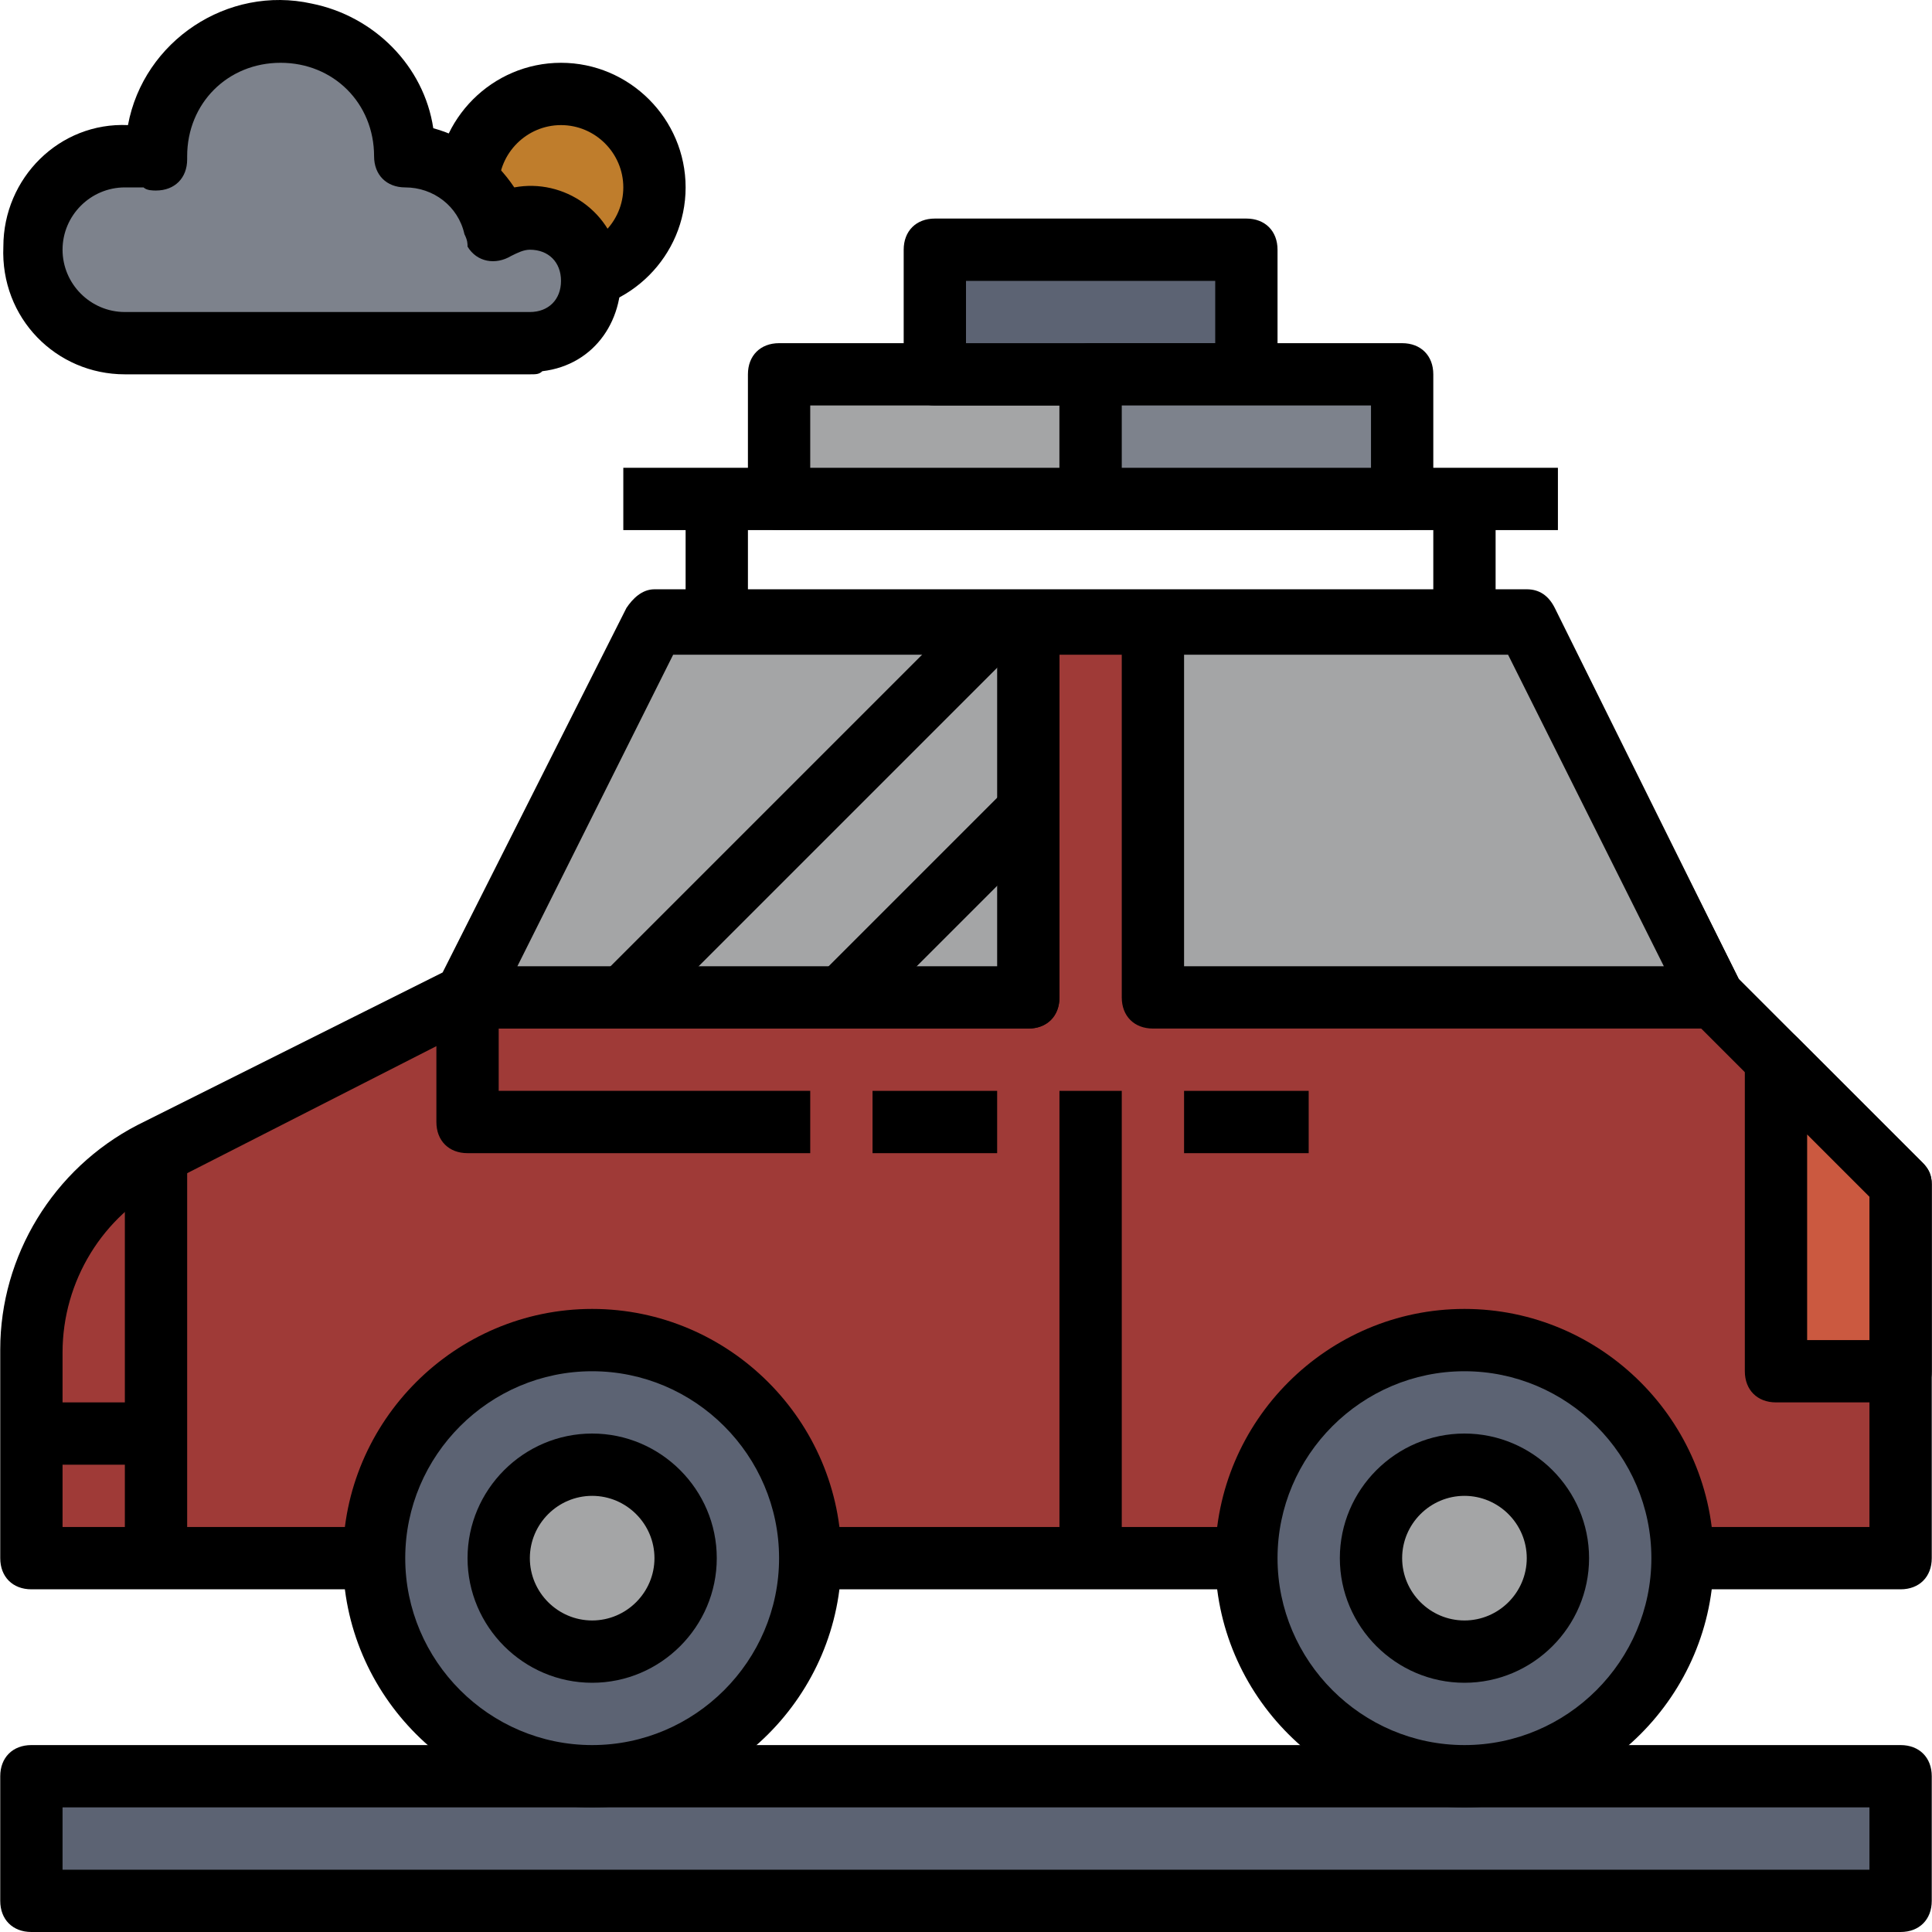 <?xml version="1.0" encoding="iso-8859-1"?>
<!-- Generator: Adobe Illustrator 19.0.0, SVG Export Plug-In . SVG Version: 6.00 Build 0)  -->
<svg version="1.1" id="Capa_1" xmlns="http://www.w3.org/2000/svg" xmlns:xlink="http://www.w3.org/1999/xlink" x="0px" y="0px"
	 viewBox="0 0 496.125 496.125" style="enable-background:new 0 0 496.125 496.125;" xml:space="preserve">
<path style="fill:#9F3A37;" d="M96.062,400.125h-88v-53.6c0-21.6,12-40.8,31.2-50.4l80.8-40l48-96h224l48,96l48,48v96h-56"/>
<path d="M488.062,408.125h-56v-16h48v-84.8l-45.6-45.6c-0.8-0.8-0.8-1.6-1.6-2.4l-45.6-91.2h-214.4l-45.6,91.2
	c-0.8,1.6-2.4,3.2-3.2,3.2l-81.6,41.6c-16,8-26.4,24.8-26.4,43.2v44.8h80v16h-88c-4.8,0-8-3.2-8-8v-53.6c0-24,13.6-46.4,35.2-57.6
	l78.4-39.2l47.2-93.6c1.6-2.4,4-4.8,7.2-4.8h224c3.2,0,5.6,1.6,7.2,4.8l47.2,95.2l47.2,47.2c1.6,1.6,2.4,3.2,2.4,5.6v96
	C496.062,404.925,492.862,408.125,488.062,408.125z"/>
<path style="fill:#BF7D2C;" d="M144.062,72.125c13.6,0,24-10.4,24-24s-10.4-24-24-24s-24,10.4-24,24"/>
<path d="M144.062,80.125v-16c8.8,0,16-7.2,16-16s-7.2-16-16-16s-16,7.2-16,16h-16c0-17.6,14.4-32,32-32s32,14.4,32,32
	S161.662,80.125,144.062,80.125z"/>
<rect x="8.062" y="456.125" style="fill:#5C6373;" width="480" height="32"/>
<path d="M488.062,496.125h-480c-4.8,0-8-3.2-8-8v-32c0-4.8,3.2-8,8-8h480c4.8,0,8,3.2,8,8v32
	C496.062,492.925,492.862,496.125,488.062,496.125z M16.062,480.125h464v-16h-464V480.125z"/>
<circle style="fill:#5C6373;" cx="152.062" cy="400.125" r="56"/>
<path d="M152.062,464.125c-35.2,0-64-28.8-64-64s28.8-64,64-64s64,28.8,64,64S187.262,464.125,152.062,464.125z M152.062,352.125
	c-26.4,0-48,21.6-48,48s21.6,48,48,48s48-21.6,48-48S178.462,352.125,152.062,352.125z"/>
<circle style="fill:#A4A5A6;" cx="152.062" cy="400.125" r="24"/>
<path d="M152.062,432.125c-17.6,0-32-14.4-32-32s14.4-32,32-32s32,14.4,32,32S169.662,432.125,152.062,432.125z M152.062,384.125
	c-8.8,0-16,7.2-16,16s7.2,16,16,16s16-7.2,16-16S160.862,384.125,152.062,384.125z"/>
<circle style="fill:#5C6373;" cx="376.062" cy="400.125" r="56"/>
<path d="M376.062,464.125c-35.2,0-64-28.8-64-64s28.8-64,64-64s64,28.8,64,64S411.262,464.125,376.062,464.125z M376.062,352.125
	c-26.4,0-48,21.6-48,48s21.6,48,48,48s48-21.6,48-48S402.462,352.125,376.062,352.125z"/>
<circle style="fill:#A4A5A6;" cx="376.062" cy="400.125" r="24"/>
<path d="M376.062,432.125c-17.6,0-32-14.4-32-32s14.4-32,32-32s32,14.4,32,32S393.662,432.125,376.062,432.125z M376.062,384.125
	c-8.8,0-16,7.2-16,16s7.2,16,16,16s16-7.2,16-16S384.862,384.125,376.062,384.125z"/>
<rect x="160.062" y="120.125" width="240" height="16"/>
<path d="M208.062,296.125h-88c-4.8,0-8-3.2-8-8v-32c0-4.8,3.2-8,8-8h136v-88h16v96c0,4.8-3.2,8-8,8h-136v16h80V296.125z"/>
<polygon style="fill:#A4A5A6;" points="120.062,256.125 264.062,256.125 264.062,160.125 168.062,160.125 "/>
<path d="M264.062,264.125h-144c-4.8,0-8-3.2-8-8c0-1.6,0-2.4,0.8-3.2l48-96c1.6-2.4,4-4.8,7.2-4.8h96c4.8,0,8,3.2,8,8v96
	C272.062,260.925,268.862,264.125,264.062,264.125z M132.862,248.125h123.2v-80h-83.2L132.862,248.125z"/>
<polygon style="fill:#A4A5A6;" points="440.062,256.125 296.062,256.125 296.062,160.125 392.062,160.125 "/>
<path d="M440.062,264.125h-144c-4.8,0-8-3.2-8-8v-96c0-4.8,3.2-8,8-8h96c3.2,0,5.6,1.6,7.2,4.8l48,96c1.6,4,0,8.8-3.2,10.4
	C442.462,264.125,441.662,264.125,440.062,264.125z M304.062,248.125h123.2l-40-80h-83.2V248.125z"/>
<rect x="208.062" y="392.125" width="112" height="16"/>
<rect x="272.062" y="280.125" width="16" height="120"/>
<rect x="224.062" y="280.125" width="32" height="16"/>
<rect x="304.062" y="280.125" width="32" height="16"/>
<rect x="32.062" y="296.925" width="16" height="103.2"/>
<rect x="8.062" y="360.125" width="32" height="16"/>
<polygon style="fill:#CB5940;" points="488.062,352.125 456.062,352.125 456.062,272.125 488.062,304.125 "/>
<path d="M488.062,360.125h-32c-4.8,0-8-3.2-8-8v-80c0-4.8,3.2-8,8-8c2.4,0,4,0.8,5.6,2.4l32,32c1.6,1.6,2.4,3.2,2.4,5.6v48
	C496.062,356.925,492.862,360.125,488.062,360.125z M464.062,344.125h16v-36.8l-16-16V344.125z"/>
<rect x="206.338" y="223.841" transform="matrix(-0.707 0.707 -0.707 -0.707 574.219 225.833)" width="67.999" height="16"/>
<rect x="140.058" y="200.125" transform="matrix(-0.707 0.707 -0.707 -0.707 502.343 208.173)" width="135.999" height="16"/>
<rect x="176.062" y="128.125" width="16" height="32"/>
<rect x="368.062" y="128.125" width="16" height="32"/>
<rect x="200.062" y="96.125" style="fill:#A4A5A6;" width="80" height="32"/>
<path d="M280.062,136.125h-80c-4.8,0-8-3.2-8-8v-32c0-4.8,3.2-8,8-8h80c4.8,0,8,3.2,8,8v32
	C288.062,132.925,284.862,136.125,280.062,136.125z M208.062,120.125h64v-16h-64V120.125z"/>
<rect x="240.062" y="64.125" style="fill:#5C6373;" width="80" height="32"/>
<path d="M320.062,104.125h-80c-4.8,0-8-3.2-8-8v-32c0-4.8,3.2-8,8-8h80c4.8,0,8,3.2,8,8v32
	C328.062,100.925,324.862,104.125,320.062,104.125z M248.062,88.125h64v-16h-64V88.125z"/>
<rect x="280.062" y="96.125" style="fill:#7D828C;" width="80" height="32"/>
<path d="M360.062,136.125h-80c-4.8,0-8-3.2-8-8v-32c0-4.8,3.2-8,8-8h80c4.8,0,8,3.2,8,8v32
	C368.062,132.925,364.862,136.125,360.062,136.125z M288.062,120.125h64v-16h-64V120.125z"/>
<path style="fill:#7D828C;" d="M136.062,88.125c8.8,0,16-7.2,16-16s-7.2-16-16-16c-3.2,0-6.4,0.8-8.8,2.4
	c-2.4-10.4-12-18.4-23.2-18.4c0-17.6-14.4-32-32-32s-32,14.4-32,32c0,0.8,0,0.8,0,1.6c-2.4-0.8-5.6-1.6-8-1.6c-13.6,0-24,10.4-24,24
	s10.4,24,24,24H136.062z"/>
<path d="M136.062,96.125h-104c-17.6,0-32-14.4-31.2-32.8c0-17.6,14.4-32,32-31.2c4-21.6,25.6-36,47.2-31.2c16,3.2,28.8,16,31.2,32
	c8.8,2.4,16,8,20.8,15.2c12.8-2.4,25.6,6.4,27.2,20s-6.4,25.6-20,27.2C138.462,96.125,137.662,96.125,136.062,96.125z
	 M32.062,48.125c-8.8,0-16,7.2-16,16s7.2,16,16,16h104c4.8,0,8-3.2,8-8s-3.2-8-8-8c-1.6,0-3.2,0.8-4.8,1.6c-4,2.4-8.8,1.6-11.2-2.4
	c0-0.8,0-1.6-0.8-3.2c-1.6-7.2-8-12-15.2-12c-4.8,0-8-3.2-8-8c0-13.6-10.4-24-24-24s-24,10.4-24,24v0.8c0,4.8-3.2,8-8,8
	c-0.8,0-2.4,0-3.2-0.8C36.062,48.125,33.662,48.125,32.062,48.125z"/>
<g>
</g>
<g>
</g>
<g>
</g>
<g>
</g>
<g>
</g>
<g>
</g>
<g>
</g>
<g>
</g>
<g>
</g>
<g>
</g>
<g>
</g>
<g>
</g>
<g>
</g>
<g>
</g>
<g>
</g>
</svg>
